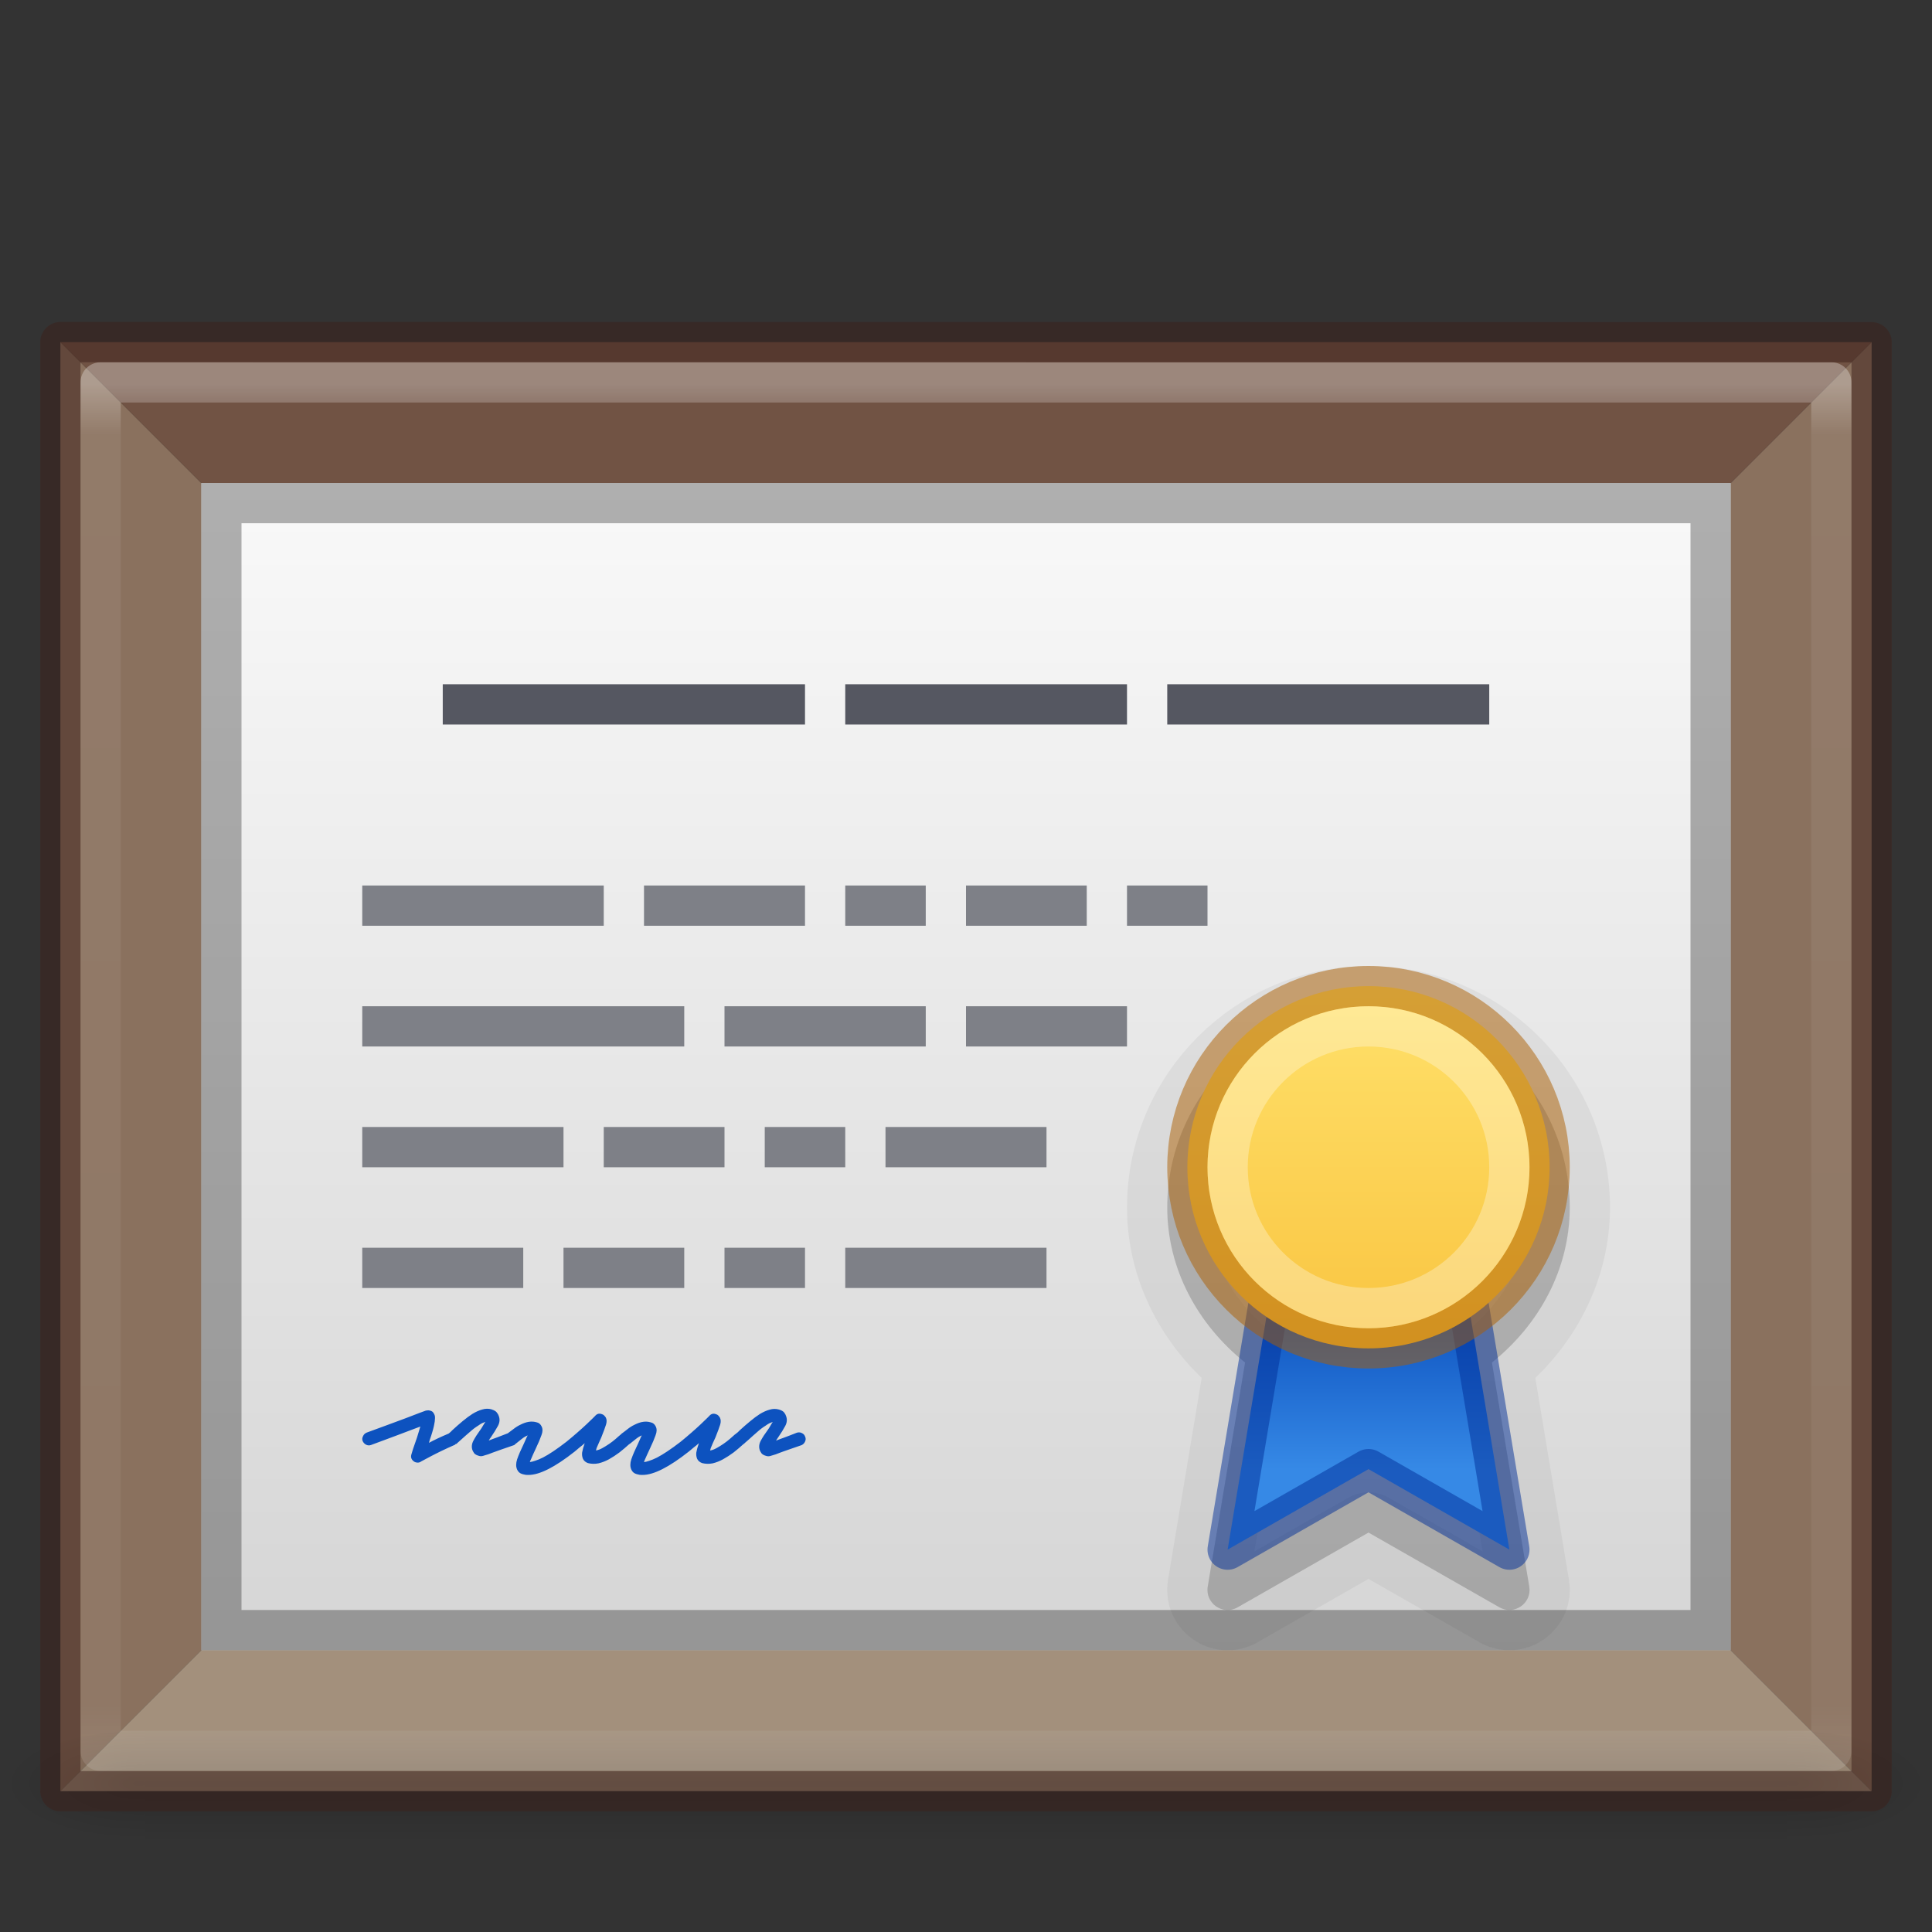 <?xml version="1.0" encoding="UTF-8" standalone="no"?>
<svg
   xmlns:dc="http://purl.org/dc/elements/1.1/"
   xmlns:cc="http://creativecommons.org/ns#"
   xmlns:rdf="http://www.w3.org/1999/02/22-rdf-syntax-ns#"
   xmlns:svg="http://www.w3.org/2000/svg"
   xmlns="http://www.w3.org/2000/svg"
   xmlns:xlink="http://www.w3.org/1999/xlink"
   id="svg2453"
   height="48"
   width="48"
   version="1.0">
  <rect width="100%" height="100%" fill="#333333" stroke="none"/>
  <defs
     id="defs2455">
    <linearGradient
       id="linearGradient930">
      <stop
         style="stop-color:#0d52bf;stop-opacity:1"
         offset="0"
         id="stop926" />
      <stop
         style="stop-color:#3689e6;stop-opacity:1"
         offset="1"
         id="stop928" />
    </linearGradient>
    <linearGradient
       id="linearGradient918">
      <stop
         style="stop-color:#ffe16b;stop-opacity:1"
         offset="0"
         id="stop914" />
      <stop
         style="stop-color:#f9c440;stop-opacity:1"
         offset="1"
         id="stop916" />
    </linearGradient>
    <radialGradient
       gradientTransform="matrix(0.029,0,0,0.012,26.973,38.471)"
       gradientUnits="userSpaceOnUse"
       xlink:href="#linearGradient5060"
       id="radialGradient19613"
       fy="486.648"
       fx="605.714"
       r="117.143"
       cy="486.648"
       cx="605.714" />
    <linearGradient
       id="linearGradient5060">
      <stop
         offset="0"
         style="stop-color:#000000;stop-opacity:1"
         id="stop5062" />
      <stop
         offset="1"
         style="stop-color:#000000;stop-opacity:0"
         id="stop5064" />
    </linearGradient>
    <radialGradient
       gradientTransform="matrix(-0.029,0,0,0.012,21.027,38.471)"
       gradientUnits="userSpaceOnUse"
       xlink:href="#linearGradient5060"
       id="radialGradient19616"
       fy="486.648"
       fx="605.714"
       r="117.143"
       cy="486.648"
       cx="605.714" />
    <linearGradient
       id="linearGradient5048">
      <stop
         offset="0"
         style="stop-color:#000000;stop-opacity:0"
         id="stop5050" />
      <stop
         offset="0.5"
         style="stop-color:#000000;stop-opacity:1"
         id="stop5056" />
      <stop
         offset="1"
         style="stop-color:#000000;stop-opacity:0"
         id="stop5052" />
    </linearGradient>
    <linearGradient
       gradientTransform="matrix(0.084,0,0,0.012,-6.54,38.471)"
       gradientUnits="userSpaceOnUse"
       xlink:href="#linearGradient5048"
       id="linearGradient19619"
       y2="609.505"
       x2="302.857"
       y1="366.648"
       x1="302.857" />
    <linearGradient
       id="linearGradient3977">
      <stop
         offset="0"
         style="stop-color:#ffffff;stop-opacity:1"
         id="stop3979" />
      <stop
         offset="0.036"
         style="stop-color:#ffffff;stop-opacity:0.235"
         id="stop3981" />
      <stop
         offset="0.951"
         style="stop-color:#ffffff;stop-opacity:0.157"
         id="stop3983" />
      <stop
         offset="1"
         style="stop-color:#ffffff;stop-opacity:0.392"
         id="stop3985" />
    </linearGradient>
    <linearGradient
       gradientTransform="matrix(1.162,0,0,0.919,-3.892,4.446)"
       gradientUnits="userSpaceOnUse"
       xlink:href="#linearGradient3977"
       id="linearGradient3138"
       y2="43"
       x2="24"
       y1="5.564"
       x1="24" />
    <linearGradient
       id="linearGradient4487">
      <stop
         id="stop4489"
         style="stop-color:#d4d4d4;stop-opacity:1"
         offset="0" />
      <stop
         id="stop4491"
         style="stop-color:#fafafa;stop-opacity:1"
         offset="1" />
    </linearGradient>
    <linearGradient
       x1="164.28"
       y1="241.651"
       x2="164.28"
       y2="156.784"
       id="linearGradient3077-9-7"
       xlink:href="#linearGradient4487"
       gradientUnits="userSpaceOnUse"
       gradientTransform="matrix(0.47,0,0,0.363,-54.684,-45.707)" />
    <linearGradient
       xlink:href="#linearGradient918"
       id="linearGradient920"
       x1="34"
       y1="24.5"
       x2="34"
       y2="33.5"
       gradientUnits="userSpaceOnUse" />
    <linearGradient
       xlink:href="#linearGradient930"
       id="linearGradient932"
       x1="34"
       y1="32.5"
       x2="34"
       y2="36.5"
       gradientUnits="userSpaceOnUse" />
  </defs>
  <g
     id="g906">
    <path
       style="fill:#8a715e;stroke:none;stroke-width:1px;stroke-linecap:butt;stroke-linejoin:miter;stroke-opacity:1"
       d="m 1.5,8.5 4,4 v 28 l -4,4 z"
       id="path894" />
    <path
       style="fill:#8a715e;stroke:none;stroke-width:1px;stroke-linecap:butt;stroke-linejoin:miter;stroke-opacity:1"
       d="m 46.5,8.5 -4,4 v 28 l 4,4 z"
       id="path896" />
    <path
       style="fill:#715344;stroke:none;stroke-width:1px;stroke-linecap:butt;stroke-linejoin:miter;stroke-opacity:1"
       d="m 1.5,8.5 4,4 h 37 l 4,-4 z"
       id="path898" />
    <path
       style="fill:#a3907c;stroke:none;stroke-width:1px;stroke-linecap:butt;stroke-linejoin:miter;stroke-opacity:1"
       d="m 1.5,44.5 4,-4 h 37 l 4,4 z"
       id="path900" />
  </g>
  <rect
     width="40.8"
     height="3"
     x="3.6"
     y="43"
     id="rect2879"
     style="display:inline;overflow:visible;visibility:visible;fill:url(#linearGradient19619);fill-opacity:1;fill-rule:nonzero;stroke:none;stroke-width:1;marker:none;opacity:0.15" />
  <path
     d="m 3.6,43 c 0,0 0,3 0,3 C 2.111,46.006 0,45.328 0,44.5 0,43.672 1.662,43 3.6,43 Z"
     id="path2881"
     style="display:inline;overflow:visible;visibility:visible;fill:url(#radialGradient19616);fill-opacity:1;fill-rule:nonzero;stroke:none;stroke-width:1;marker:none;opacity:0.15" />
  <path
     d="m 44.4,43 c 0,0 0,3 0,3 1.489,0.006 3.6,-0.672 3.6,-1.5 0,-0.828 -1.662,-1.5 -3.6,-1.5 z"
     id="path2883"
     style="display:inline;overflow:visible;visibility:visible;fill:url(#radialGradient19613);fill-opacity:1;fill-rule:nonzero;stroke:none;stroke-width:1;marker:none;opacity:0.15" />
  <path
     style="fill:none;stroke:url(#linearGradient3138);stroke-width:1;stroke-linecap:round;stroke-linejoin:round;stroke-miterlimit:4;stroke-opacity:1;stroke-dasharray:none;stroke-dashoffset:0;opacity:0.3"
     id="rect6741-1"
     d="m 45.5,43.5 -43,0 0,-34 43,0 z" />
  <path
     style="fill:none;stroke:#3d211b;stroke-width:1;stroke-linecap:butt;stroke-linejoin:round;stroke-miterlimit:4;stroke-opacity:1;stroke-dasharray:none;stroke-dashoffset:0;display:inline;opacity:0.5"
     id="path4160-6-1"
     d="m 1.5,8.5 c 10.312,0 45,0.003 45,0.003 l 4.7e-5,35.998 c 0,0 -30,0 -45,0 0,-12 0,-24 0,-36 z" />
  <rect
     style="color:#000000;display:inline;overflow:visible;visibility:visible;fill:url(#linearGradient3077-9-7);fill-opacity:1;fill-rule:nonzero;stroke:none;stroke-width:1;stroke-linecap:round;stroke-linejoin:miter;stroke-miterlimit:4;stroke-dasharray:none;stroke-dashoffset:0;stroke-opacity:1;marker:none;enable-background:accumulate"
     id="rect3180-1"
     y="12"
     x="5"
     height="29"
     width="38" />
  <path
     style="color:#000000;font-style:normal;font-variant:normal;font-weight:normal;font-stretch:normal;font-size:medium;line-height:normal;font-family:sans-serif;font-variant-ligatures:normal;font-variant-position:normal;font-variant-caps:normal;font-variant-numeric:normal;font-variant-alternates:normal;font-variant-east-asian:normal;font-feature-settings:normal;font-variation-settings:normal;text-indent:0;text-align:start;text-decoration:none;text-decoration-line:none;text-decoration-style:solid;text-decoration-color:#000000;letter-spacing:normal;word-spacing:normal;text-transform:none;writing-mode:lr-tb;direction:ltr;text-orientation:mixed;dominant-baseline:auto;baseline-shift:baseline;text-anchor:start;white-space:normal;shape-padding:0;shape-margin:0;inline-size:0;clip-rule:nonzero;display:inline;overflow:visible;visibility:visible;opacity:0.05;isolation:auto;mix-blend-mode:normal;color-interpolation:sRGB;color-interpolation-filters:linearRGB;solid-color:#000000;solid-opacity:1;vector-effect:none;fill:#000000;fill-opacity:1;fill-rule:nonzero;stroke:#000000;stroke-width:2;stroke-linecap:butt;stroke-linejoin:round;stroke-miterlimit:4;stroke-dasharray:none;stroke-dashoffset:0;stroke-opacity:1;color-rendering:auto;image-rendering:auto;shape-rendering:auto;text-rendering:auto;enable-background:accumulate;stop-color:#000000;stop-opacity:1"
     d="m 34,25 c -2.756,0 -5,2.244 -5,5 -7.3e-4,1.524 0.755,2.907 1.934,3.852 l -0.928,5.566 c -0.069,0.416 0.376,0.726 0.742,0.516 L 34,38.076 l 3.252,1.857 c 0.366,0.21 0.811,-0.1 0.742,-0.516 L 37.066,33.852 C 38.245,32.908 39,31.524 39,30 39,27.244 36.756,25 34,25 Z"
     id="path944" />
  <path
     style="color:#000000;font-style:normal;font-variant:normal;font-weight:normal;font-stretch:normal;font-size:medium;line-height:normal;font-family:sans-serif;font-variant-ligatures:normal;font-variant-position:normal;font-variant-caps:normal;font-variant-numeric:normal;font-variant-alternates:normal;font-variant-east-asian:normal;font-feature-settings:normal;font-variation-settings:normal;text-indent:0;text-align:start;text-decoration:none;text-decoration-line:none;text-decoration-style:solid;text-decoration-color:#000000;letter-spacing:normal;word-spacing:normal;text-transform:none;writing-mode:lr-tb;direction:ltr;text-orientation:mixed;dominant-baseline:auto;baseline-shift:baseline;text-anchor:start;white-space:normal;shape-padding:0;shape-margin:0;inline-size:0;clip-rule:nonzero;display:inline;overflow:visible;visibility:visible;opacity:0.15;isolation:auto;mix-blend-mode:normal;color-interpolation:sRGB;color-interpolation-filters:linearRGB;solid-color:#000000;solid-opacity:1;vector-effect:none;fill:#000000;fill-opacity:1;fill-rule:nonzero;stroke:none;stroke-width:1px;stroke-linecap:butt;stroke-linejoin:round;stroke-miterlimit:4;stroke-dasharray:none;stroke-dashoffset:0;stroke-opacity:1;color-rendering:auto;image-rendering:auto;shape-rendering:auto;text-rendering:auto;enable-background:accumulate;stop-color:#000000;stop-opacity:1"
     d="m 34,25 c -2.756,0 -5,2.244 -5,5 -7.3e-4,1.524 0.755,2.907 1.934,3.852 l -0.928,5.566 c -0.069,0.416 0.376,0.726 0.742,0.516 L 34,38.076 l 3.252,1.857 c 0.366,0.21 0.811,-0.1 0.742,-0.516 L 37.066,33.852 C 38.245,32.908 39,31.524 39,30 39,27.244 36.756,25 34,25 Z"
     id="path942" />
  <path
     style="fill:url(#linearGradient932);stroke:none;stroke-width:1px;stroke-linecap:butt;stroke-linejoin:round;stroke-opacity:1;opacity:1;fill-opacity:1"
     d="m 31.5,32.5 -1,6 3.5,-2 3.5,2 -1,-6 z"
     id="path924" />
  <rect
     style="color:#000000;display:inline;overflow:visible;visibility:visible;opacity:0.3;fill:none;fill-opacity:1;fill-rule:nonzero;stroke:#000000;stroke-width:1;stroke-linecap:round;stroke-linejoin:miter;stroke-miterlimit:4;stroke-dasharray:none;stroke-dashoffset:0;stroke-opacity:1;marker:none;enable-background:accumulate"
     id="rect3180"
     y="12.5"
     x="5.5"
     height="28"
     width="37" />
  <path
     style="fill:none;stroke:#002e99;stroke-width:1px;stroke-linecap:butt;stroke-linejoin:round;stroke-opacity:1;opacity:0.5"
     d="m 31.5,32.5 -1,6 3.5,-2 3.5,2 -1,-6 z"
     id="path910" />
  <circle
     style="opacity:1;fill:url(#linearGradient920);stroke:none;stroke-width:1;stroke-linejoin:round;stop-color:#000000;fill-opacity:1"
     id="circle912"
     cx="34"
     cy="29"
     r="4.5" />
  <circle
     style="opacity:0.5;fill:none;stroke:#ad5f00;stroke-width:1;stroke-linejoin:round;stop-color:#000000"
     id="path908"
     cx="34"
     cy="29"
     r="4.5" />
  <circle
     style="opacity:0.3;fill:none;stroke:#ffffff;stroke-width:1;stroke-linejoin:round;stop-color:#000000;stroke-opacity:1"
     id="path922"
     cx="34"
     cy="29"
     r="3.5" />
  <path
     id="rect946"
     style="opacity:1;fill:#555761;fill-opacity:1;stroke:none;stroke-width:2;stroke-linejoin:round;stroke-opacity:1;stop-color:#000000"
     d="M 11 17 L 11 18 L 20 18 L 20 17 L 11 17 z M 21 17 L 21 18 L 28 18 L 28 17 L 21 17 z M 29 17 L 29 18 L 37 18 L 37 17 L 29 17 z " />
  <path
     id="rect956"
     style="opacity:1;fill:#7e8087;fill-opacity:1;stroke:none;stroke-width:2;stroke-linejoin:round;stroke-opacity:1;stop-color:#000000"
     d="M 9 22 L 9 23 L 15 23 L 15 22 L 9 22 z M 16 22 L 16 23 L 20 23 L 20 22 L 16 22 z M 21 22 L 21 23 L 23 23 L 23 22 L 21 22 z M 24 22 L 24 23 L 27 23 L 27 22 L 24 22 z M 28 22 L 28 23 L 30 23 L 30 22 L 28 22 z M 9 25 L 9 26 L 17 26 L 17 25 L 9 25 z M 18 25 L 18 26 L 23 26 L 23 25 L 18 25 z M 24 25 L 24 26 L 28 26 L 28 25 L 24 25 z M 9 28 L 9 29 L 14 29 L 14 28 L 9 28 z M 15 28 L 15 29 L 18 29 L 18 28 L 15 28 z M 19 28 L 19 29 L 21 29 L 21 28 L 19 28 z M 22 28 L 22 29 L 26 29 L 26 28 L 22 28 z M 9 31 L 9 32 L 13 32 L 13 31 L 9 31 z M 14 31 L 14 32 L 17 32 L 17 31 L 14 31 z M 18 31 L 18 32 L 20 32 L 20 31 L 18 31 z M 21 31 L 21 32 L 26 32 L 26 31 L 21 31 z " />
  <path
     id="path1009"
     style="font-size:5.333px;line-height:1.25;font-family:'Redacted Script';-inkscape-font-specification:'Redacted Script';fill:#0d52bf"
     d="m 12.214,35.015 c -0.075,-0.021 -0.153,-0.021 -0.234,0.004 -0.078,0.021 -0.158,0.058 -0.24,0.107 -0.078,0.05 -0.161,0.111 -0.246,0.182 -0.082,0.068 -0.165,0.141 -0.25,0.219 l -0.053,0.053 c -0.016,0.011 -0.031,0.024 -0.045,0.037 -0.189,0.079 -0.355,0.157 -0.488,0.23 0.004,-0.014 0.006,-0.028 0.01,-0.039 0.004,-0.011 0.006,-0.023 0.01,-0.037 0.025,-0.071 0.046,-0.132 0.061,-0.186 0.018,-0.057 0.03,-0.108 0.041,-0.154 0.018,-0.082 0.027,-0.145 0.027,-0.188 0.004,-0.046 -0.004,-0.083 -0.021,-0.111 -0.021,-0.05 -0.056,-0.079 -0.105,-0.086 -0.018,-0.007 -0.037,-0.009 -0.055,-0.006 -0.014,0 -0.029,0.002 -0.047,0.006 l -0.145,0.053 c -0.092,0.036 -0.209,0.081 -0.352,0.135 -0.142,0.053 -0.3,0.112 -0.475,0.176 -0.171,0.064 -0.336,0.125 -0.496,0.182 -0.043,0.018 -0.074,0.047 -0.092,0.09 -0.021,0.039 -0.024,0.078 -0.01,0.117 0.018,0.043 0.047,0.074 0.09,0.096 0.039,0.018 0.078,0.02 0.117,0.006 0.107,-0.039 0.218,-0.08 0.332,-0.123 0.114,-0.043 0.223,-0.084 0.33,-0.123 0.11,-0.043 0.213,-0.082 0.309,-0.117 0.096,-0.036 0.181,-0.067 0.256,-0.096 -0.011,0.036 -0.023,0.077 -0.037,0.123 -0.014,0.043 -0.029,0.094 -0.047,0.154 -0.036,0.103 -0.067,0.196 -0.096,0.277 -0.025,0.082 -0.039,0.125 -0.039,0.129 -0.025,0.071 -0.008,0.13 0.049,0.176 0.028,0.025 0.065,0.037 0.107,0.037 0.032,0 0.059,-0.01 0.08,-0.027 0.071,-0.039 0.149,-0.081 0.238,-0.127 0.075,-0.039 0.164,-0.085 0.268,-0.135 0.103,-0.05 0.215,-0.101 0.336,-0.154 0.006,-0.003 0.008,-0.012 0.014,-0.016 0.009,-0.005 0.021,-0.003 0.029,-0.01 0.018,-0.018 0.035,-0.035 0.053,-0.049 0.021,-0.018 0.041,-0.035 0.059,-0.053 0.075,-0.068 0.148,-0.133 0.219,-0.193 0.071,-0.064 0.139,-0.115 0.203,-0.154 0.039,-0.028 0.073,-0.05 0.102,-0.064 0.032,-0.014 0.059,-0.024 0.08,-0.031 -0.007,0.011 -0.012,0.018 -0.016,0.021 -0.018,0.028 -0.037,0.058 -0.055,0.09 -0.018,0.032 -0.037,0.063 -0.059,0.092 -0.068,0.092 -0.124,0.18 -0.17,0.266 -0.043,0.082 -0.05,0.162 -0.021,0.24 0.007,0.018 0.022,0.042 0.043,0.074 0.025,0.028 0.066,0.05 0.123,0.064 0.011,0.004 0.023,0.006 0.041,0.006 0.018,0 0.035,-0.002 0.049,-0.006 0.018,-0.007 0.04,-0.014 0.068,-0.021 0.021,-0.007 0.045,-0.014 0.07,-0.021 0.028,-0.011 0.06,-0.023 0.096,-0.037 0.064,-0.025 0.142,-0.052 0.234,-0.084 0.092,-0.032 0.197,-0.068 0.311,-0.107 0.012,-0.005 0.016,-0.018 0.025,-0.025 0.002,-0.001 0.004,-5.12e-4 0.006,-0.002 0.053,-0.043 0.105,-0.084 0.154,-0.123 0.053,-0.043 0.104,-0.072 0.15,-0.09 -0.018,0.032 -0.035,0.066 -0.049,0.102 -0.014,0.036 -0.029,0.067 -0.043,0.096 -0.078,0.16 -0.134,0.291 -0.17,0.395 -0.032,0.1 -0.032,0.185 0,0.256 0.025,0.057 0.069,0.096 0.133,0.113 0.025,0.007 0.049,0.012 0.07,0.016 0.025,0.004 0.052,0.004 0.08,0.004 0.274,0 0.656,-0.193 1.146,-0.58 0.046,-0.039 0.088,-0.075 0.127,-0.107 0.043,-0.032 0.084,-0.066 0.123,-0.102 -0.032,0.092 -0.054,0.17 -0.064,0.23 -0.007,0.057 1.51e-4,0.11 0.021,0.16 0.025,0.05 0.066,0.084 0.123,0.105 0.085,0.021 0.173,0.024 0.262,0.006 0.089,-0.021 0.176,-0.055 0.262,-0.102 0.089,-0.05 0.174,-0.106 0.26,-0.17 0.083,-0.066 0.165,-0.135 0.244,-0.207 0.002,-0.002 0.005,-7.3e-5 0.008,-0.002 0.053,-0.043 0.105,-0.084 0.154,-0.123 0.053,-0.043 0.102,-0.072 0.148,-0.09 -0.018,0.032 -0.033,0.066 -0.047,0.102 -0.014,0.036 -0.029,0.067 -0.043,0.096 -0.078,0.16 -0.134,0.291 -0.17,0.395 -0.032,0.1 -0.032,0.185 0,0.256 0.025,0.057 0.069,0.096 0.133,0.113 0.025,0.007 0.047,0.012 0.068,0.016 0.025,0.004 0.052,0.004 0.08,0.004 0.274,0 0.656,-0.193 1.146,-0.58 0.046,-0.039 0.09,-0.075 0.129,-0.107 0.043,-0.032 0.084,-0.066 0.123,-0.102 -0.032,0.092 -0.054,0.17 -0.064,0.23 -0.007,0.057 1.51e-4,0.11 0.021,0.16 0.025,0.05 0.066,0.084 0.123,0.105 0.085,0.021 0.173,0.024 0.262,0.006 0.089,-0.021 0.174,-0.055 0.26,-0.102 0.089,-0.05 0.176,-0.106 0.262,-0.17 0.084,-0.066 0.166,-0.136 0.246,-0.209 0.003,-0.002 0.007,-0.001 0.01,-0.004 0.018,-0.018 0.035,-0.035 0.053,-0.049 0.021,-0.018 0.043,-0.035 0.061,-0.053 0.075,-0.068 0.146,-0.133 0.217,-0.193 0.071,-0.064 0.139,-0.115 0.203,-0.154 0.039,-0.028 0.073,-0.05 0.102,-0.064 0.032,-0.014 0.059,-0.024 0.08,-0.031 -0.007,0.011 -0.012,0.018 -0.016,0.021 -0.018,0.028 -0.035,0.058 -0.053,0.09 -0.018,0.032 -0.037,0.063 -0.059,0.092 -0.068,0.092 -0.126,0.18 -0.172,0.266 -0.043,0.082 -0.05,0.162 -0.021,0.24 0.007,0.018 0.022,0.042 0.043,0.074 0.025,0.028 0.066,0.05 0.123,0.064 0.011,0.004 0.025,0.006 0.043,0.006 0.018,0 0.033,-0.002 0.047,-0.006 0.018,-0.007 0.042,-0.014 0.07,-0.021 0.021,-0.007 0.043,-0.014 0.068,-0.021 0.028,-0.011 0.06,-0.023 0.096,-0.037 0.064,-0.025 0.144,-0.052 0.236,-0.084 0.092,-0.032 0.195,-0.068 0.309,-0.107 0.039,-0.018 0.068,-0.047 0.086,-0.086 0.021,-0.043 0.022,-0.084 0.004,-0.123 -0.014,-0.043 -0.041,-0.072 -0.08,-0.09 -0.039,-0.021 -0.081,-0.024 -0.127,-0.01 -0.124,0.05 -0.229,0.089 -0.314,0.121 -0.082,0.028 -0.15,0.055 -0.203,0.076 0.011,-0.014 0.02,-0.029 0.027,-0.043 0.011,-0.018 0.018,-0.03 0.025,-0.037 0.071,-0.103 0.13,-0.198 0.176,-0.283 0.046,-0.085 0.053,-0.168 0.021,-0.25 -0.007,-0.025 -0.022,-0.054 -0.047,-0.086 -0.025,-0.032 -0.068,-0.056 -0.129,-0.074 -0.075,-0.021 -0.153,-0.021 -0.234,0.004 -0.078,0.021 -0.158,0.058 -0.24,0.107 -0.078,0.05 -0.159,0.111 -0.244,0.182 -0.082,0.068 -0.167,0.141 -0.252,0.219 l -0.053,0.053 c -0.02,0.013 -0.038,0.029 -0.055,0.045 -0.003,0.002 -0.007,0.001 -0.01,0.004 -0.039,0.032 -0.083,0.071 -0.133,0.117 -0.05,0.043 -0.103,0.084 -0.16,0.123 -0.057,0.039 -0.113,0.073 -0.17,0.105 -0.057,0.032 -0.11,0.051 -0.16,0.059 0.007,-0.021 0.012,-0.041 0.016,-0.059 0.018,-0.039 0.035,-0.081 0.053,-0.127 l 0.064,-0.139 c 0.057,-0.142 0.096,-0.249 0.117,-0.316 0.021,-0.068 0.019,-0.126 -0.006,-0.176 -0.011,-0.018 -0.023,-0.035 -0.041,-0.053 -0.018,-0.018 -0.042,-0.03 -0.07,-0.037 -0.06,-0.018 -0.112,-9.52e-4 -0.154,0.049 l -0.059,0.059 c -0.039,0.039 -0.09,0.088 -0.154,0.148 -0.064,0.06 -0.139,0.128 -0.225,0.203 -0.085,0.075 -0.175,0.15 -0.271,0.229 -0.124,0.096 -0.236,0.176 -0.332,0.24 -0.096,0.064 -0.181,0.115 -0.256,0.154 -0.071,0.036 -0.135,0.062 -0.191,0.08 -0.053,0.018 -0.097,0.03 -0.133,0.033 0.004,-0.011 0.006,-0.023 0.01,-0.033 0.004,-0.011 0.009,-0.023 0.016,-0.037 0.018,-0.039 0.037,-0.08 0.055,-0.123 0.021,-0.043 0.041,-0.084 0.059,-0.127 0.071,-0.149 0.12,-0.266 0.148,-0.348 0.032,-0.082 0.034,-0.152 0.006,-0.213 -0.028,-0.06 -0.072,-0.097 -0.129,-0.107 -0.121,-0.036 -0.253,-0.016 -0.398,0.059 -0.06,0.028 -0.119,0.065 -0.172,0.107 -0.053,0.043 -0.105,0.082 -0.154,0.117 -0.003,0.003 -0.003,0.007 -0.006,0.01 -0.001,0.001 -0.003,8.4e-4 -0.004,0.002 -0.039,0.032 -0.085,0.071 -0.135,0.117 -0.05,0.043 -0.103,0.084 -0.16,0.123 -0.057,0.039 -0.113,0.073 -0.17,0.105 -0.057,0.032 -0.11,0.051 -0.16,0.059 0.007,-0.021 0.012,-0.041 0.016,-0.059 0.018,-0.039 0.037,-0.081 0.055,-0.127 l 0.062,-0.139 c 0.057,-0.142 0.096,-0.249 0.117,-0.316 0.021,-0.068 0.021,-0.126 -0.004,-0.176 -0.011,-0.018 -0.025,-0.035 -0.043,-0.053 -0.018,-0.018 -0.042,-0.03 -0.07,-0.037 -0.06,-0.018 -0.112,-9.52e-4 -0.154,0.049 l -0.059,0.059 c -0.039,0.039 -0.09,0.088 -0.154,0.148 -0.064,0.06 -0.139,0.128 -0.225,0.203 -0.085,0.075 -0.175,0.15 -0.271,0.229 -0.124,0.096 -0.234,0.176 -0.33,0.24 -0.096,0.064 -0.181,0.115 -0.256,0.154 -0.071,0.036 -0.136,0.062 -0.193,0.08 -0.053,0.018 -0.097,0.03 -0.133,0.033 0.004,-0.011 0.006,-0.023 0.01,-0.033 0.004,-0.011 0.01,-0.023 0.018,-0.037 0.018,-0.039 0.035,-0.08 0.053,-0.123 0.021,-0.043 0.041,-0.084 0.059,-0.127 0.071,-0.149 0.12,-0.266 0.148,-0.348 0.032,-0.082 0.034,-0.152 0.006,-0.213 -0.028,-0.06 -0.07,-0.097 -0.127,-0.107 -0.121,-0.036 -0.255,-0.016 -0.4,0.059 -0.06,0.028 -0.119,0.065 -0.172,0.107 -0.049,0.039 -0.096,0.074 -0.143,0.107 -0.103,0.041 -0.2,0.078 -0.273,0.105 -0.082,0.028 -0.148,0.055 -0.201,0.076 0.011,-0.014 0.018,-0.029 0.025,-0.043 0.011,-0.018 0.02,-0.03 0.027,-0.037 0.071,-0.103 0.13,-0.198 0.176,-0.283 0.046,-0.085 0.053,-0.168 0.021,-0.25 -0.007,-0.025 -0.024,-0.054 -0.049,-0.086 -0.025,-0.032 -0.067,-0.056 -0.127,-0.074 z" />
</svg>

